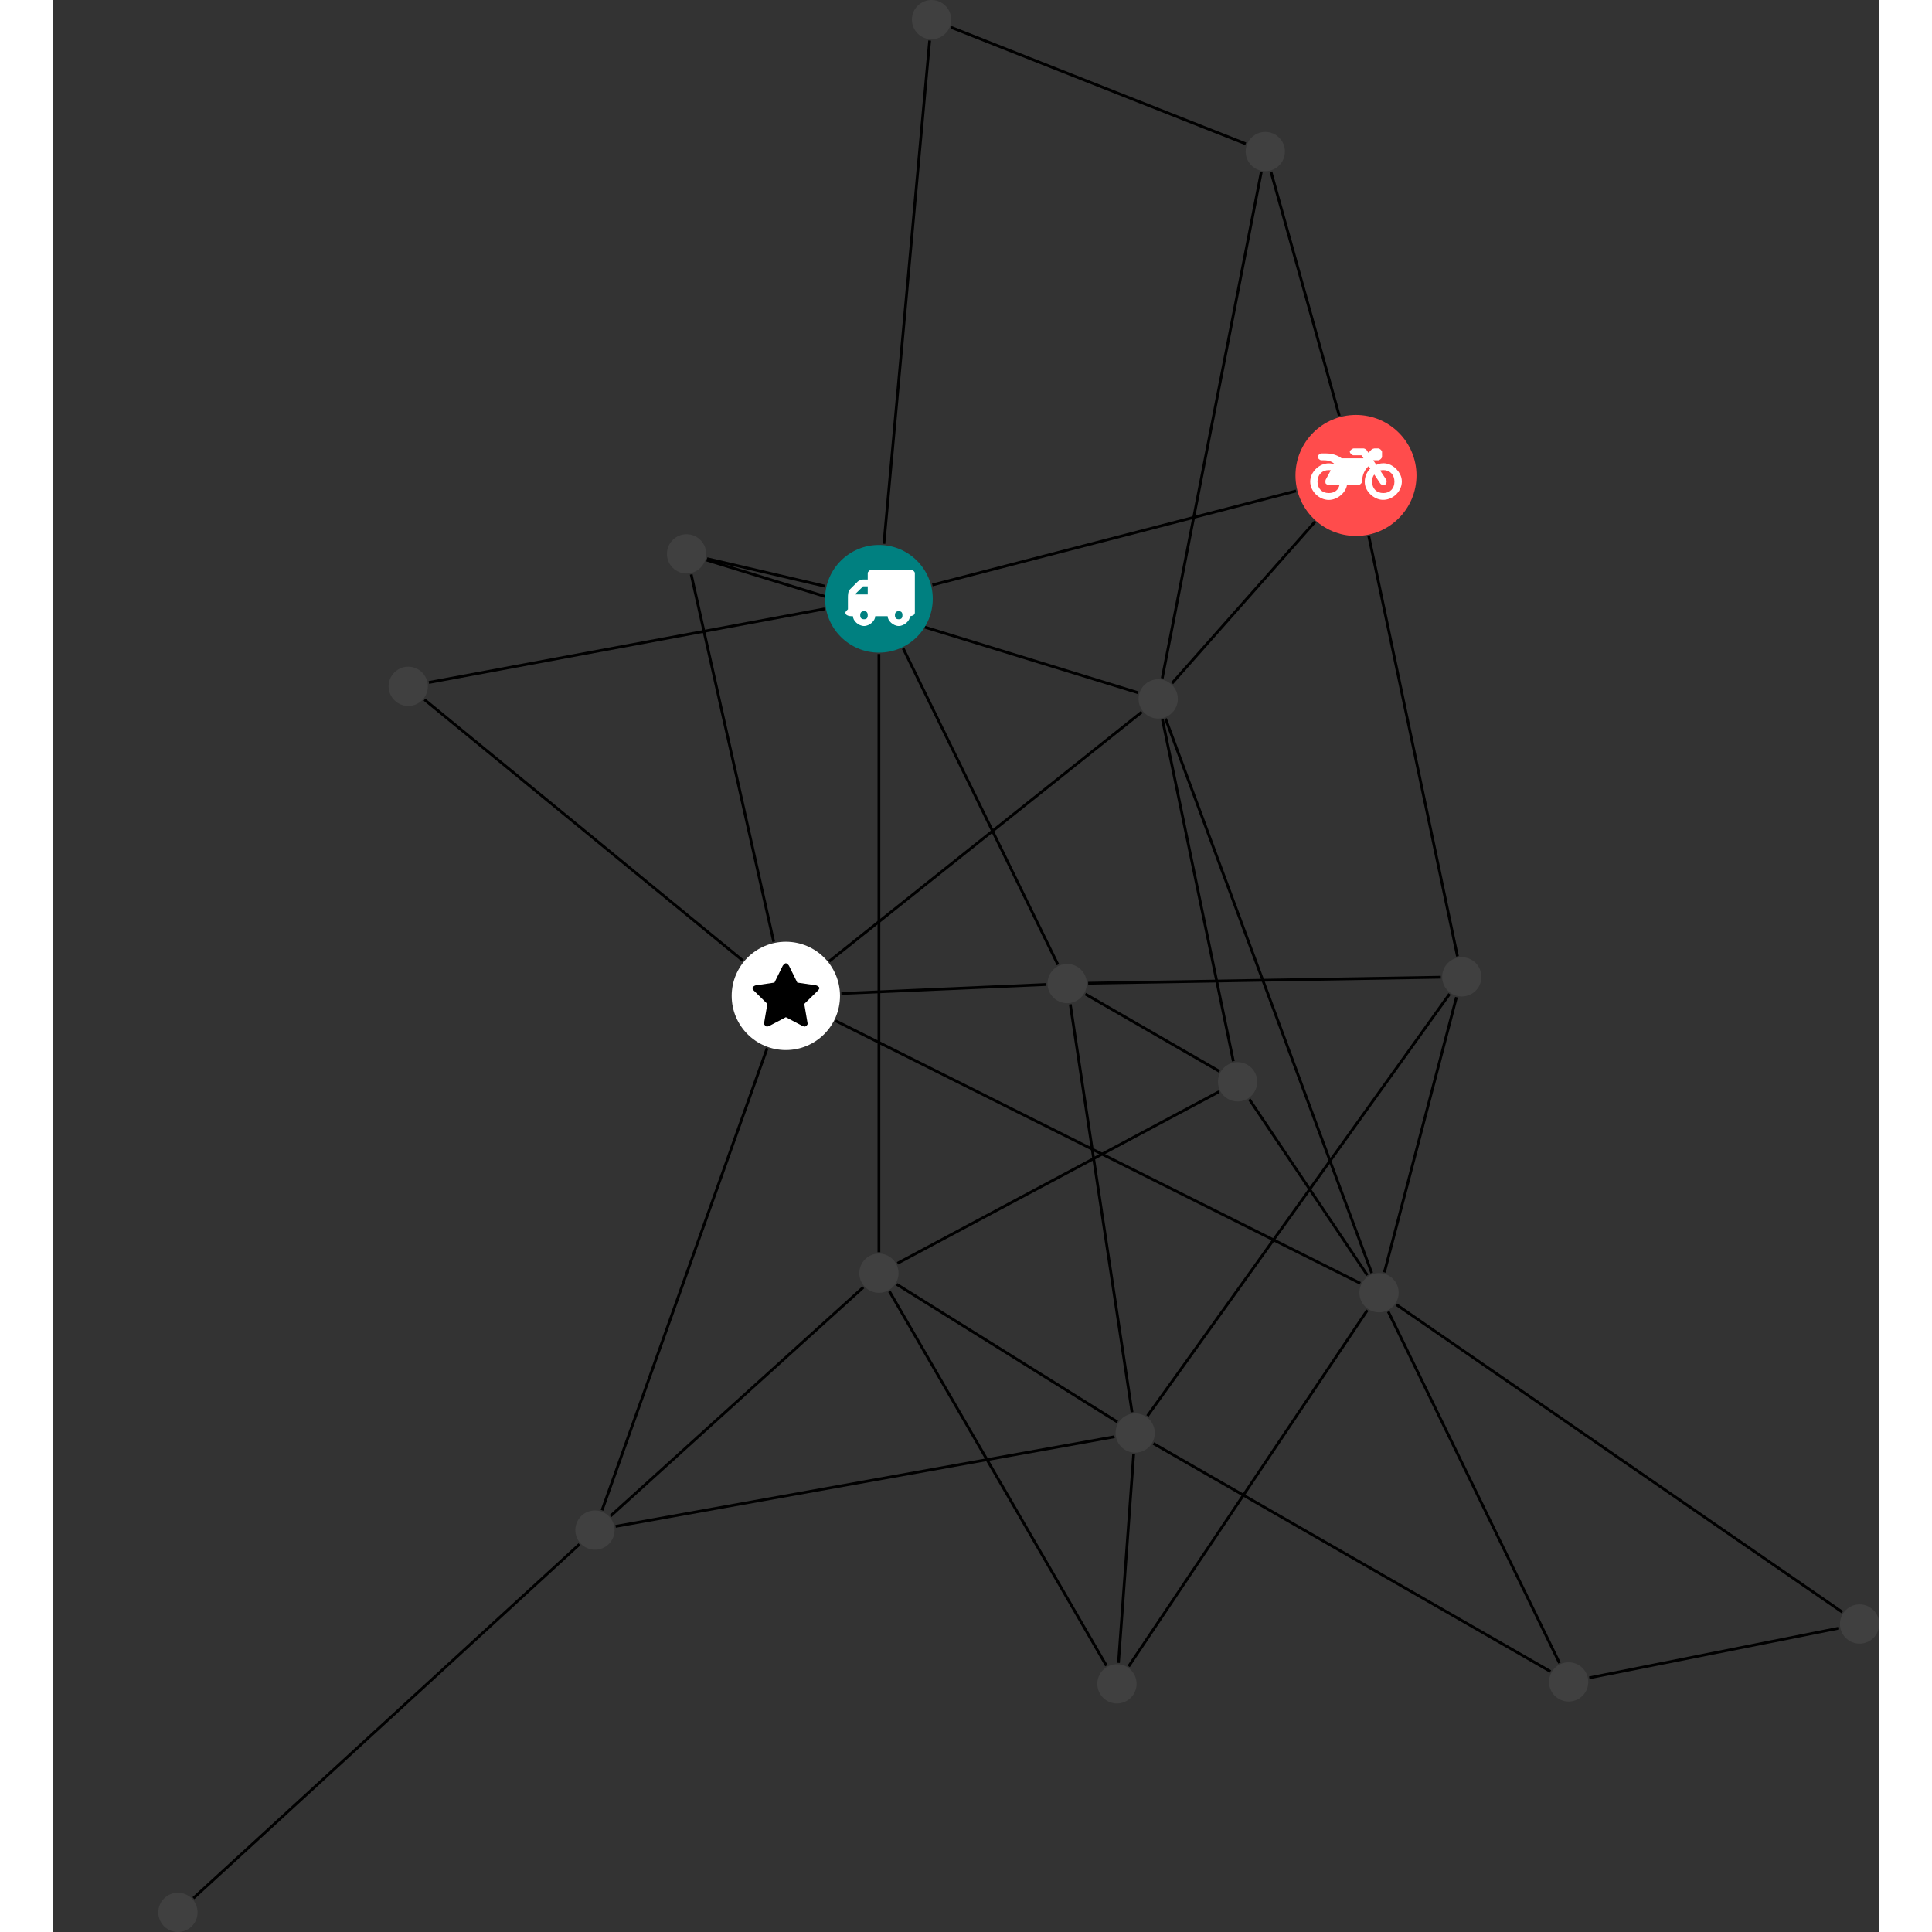 <?xml version="1.0" encoding="UTF-8"?>
<svg xmlns="http://www.w3.org/2000/svg" xmlns:xlink="http://www.w3.org/1999/xlink" width="277.374pt" height="277.374pt" viewBox="-15.152 0.000 262.223 277.374" version="1.1">
<rect x="-15.152" y="0.000" width="262.223" height="277.374" fill="#333333" stroke="none"/>
<defs>
<g>
<symbol overflow="visible" id="glyph0-0">
<path style="stroke:none;" d="M 1.422 -0.75 L 1.422 -7.922 L 3.562 -7.922 L 3.562 -0.891 L 1.422 -0.891 Z M 0.625 0 L 4.531 0 L 4.531 -8.812 L 0.438 -8.812 L 0.438 0 Z M 0.625 0 "/>
</symbol>
<symbol overflow="visible" id="glyph0-1">
<path style="stroke:none;" d="M 3.375 -0.844 C 3.375 -0.453 3.234 -0.266 2.844 -0.266 C 2.469 -0.266 2.297 -0.453 2.297 -0.844 C 2.297 -1.219 2.469 -1.422 2.844 -1.422 C 3.234 -1.422 3.375 -1.219 3.375 -0.844 Z M 1.594 -3.688 L 1.594 -3.859 C 1.594 -3.875 1.578 -3.875 1.594 -3.891 L 2.688 -4.969 C 2.703 -5 2.656 -4.984 2.688 -4.984 L 3.375 -4.984 L 3.375 -3.828 L 1.594 -3.828 Z M 8.359 -0.844 C 8.359 -0.453 8.219 -0.266 7.828 -0.266 C 7.453 -0.266 7.281 -0.453 7.281 -0.844 C 7.281 -1.219 7.453 -1.422 7.828 -1.422 C 8.219 -1.422 8.359 -1.219 8.359 -0.844 Z M 10.141 -6.891 C 10.141 -7.094 9.812 -7.391 9.609 -7.391 L 3.922 -7.391 C 3.719 -7.391 3.375 -7.094 3.375 -6.891 L 3.375 -5.969 L 2.672 -5.969 C 2.469 -5.969 2.078 -5.812 1.938 -5.672 L 0.844 -4.578 C 0.531 -4.266 0.531 -3.734 0.531 -3.328 L 0.531 -1.688 C 0.516 -1.688 0.172 -1.391 0.172 -1.203 C 0.172 -0.781 0.781 -0.703 1.062 -0.703 L 1.25 -0.703 C 1.25 -0.047 2.062 0.703 2.844 0.703 C 3.641 0.703 4.453 -0.047 4.453 -0.703 L 6.234 -0.703 C 6.234 -0.047 7.047 0.703 7.828 0.703 C 8.625 0.703 9.438 -0.047 9.438 -0.703 C 9.547 -0.703 10.141 -0.781 10.141 -1.203 Z M 10.141 -6.891 "/>
</symbol>
<symbol overflow="visible" id="glyph0-2">
<path style="stroke:none;" d="M 12.969 -2.906 C 12.844 -3.984 11.859 -5.016 10.781 -5.219 C 10.234 -5.328 9.703 -5.219 9.328 -5.031 L 8.875 -5.688 L 9.609 -5.688 C 9.812 -5.688 10.141 -5.984 10.141 -6.188 L 10.141 -6.891 C 10.141 -7.094 9.812 -7.391 9.609 -7.391 L 9.047 -7.391 C 8.969 -7.391 8.734 -7.312 8.656 -7.25 L 8.188 -6.766 L 7.891 -7.203 C 7.828 -7.281 7.594 -7.391 7.484 -7.391 L 6.078 -7.391 C 5.906 -7.391 5.547 -7.125 5.516 -6.953 C 5.484 -6.734 5.828 -6.406 6.047 -6.406 L 7.188 -6.406 L 7.484 -5.969 L 4.344 -5.969 C 4.141 -6.125 3.375 -6.672 2.141 -6.672 L 1.422 -6.672 C 1.219 -6.672 0.891 -6.375 0.891 -6.188 C 0.891 -5.984 1.219 -5.688 1.422 -5.688 L 1.781 -5.688 C 2.484 -5.688 2.906 -5.516 3.281 -5.188 L 3.25 -5.141 C 3.078 -5.188 2.797 -5.25 2.5 -5.25 C 1.109 -5.25 -0.172 -4 -0.172 -2.625 C -0.172 -1.25 1.109 0 2.5 0 C 3.75 0 4.953 -1.062 5.109 -2.141 L 6.766 -2.141 C 6.969 -2.141 7.281 -2.438 7.281 -2.625 C 7.281 -3.609 7.688 -4.391 8.219 -4.844 L 8.453 -4.5 C 7.969 -4.062 7.578 -3.203 7.672 -2.359 C 7.781 -1.172 8.969 -0.094 10.141 -0.016 C 11.703 0.094 13.156 -1.344 12.969 -2.906 Z M 2.5 -0.984 C 1.516 -0.984 0.875 -1.641 0.875 -2.625 C 0.875 -3.594 1.516 -4.281 2.5 -4.281 C 2.672 -4.281 2.844 -4.234 2.781 -4.25 L 2.047 -2.891 C 2 -2.781 2 -2.469 2.047 -2.359 C 2.125 -2.25 2.375 -2.141 2.5 -2.141 L 4.031 -2.141 C 3.891 -1.453 3.344 -0.984 2.5 -0.984 Z M 10.328 -0.984 C 9.344 -0.984 8.719 -1.641 8.719 -2.625 C 8.719 -3.109 8.859 -3.469 9.031 -3.641 L 9.906 -2.328 C 9.969 -2.219 10.203 -2.141 10.328 -2.141 C 10.391 -2.141 10.594 -2.188 10.641 -2.234 C 10.812 -2.344 10.844 -2.75 10.734 -2.922 L 9.875 -4.219 C 9.859 -4.219 10.094 -4.281 10.328 -4.281 C 11.297 -4.281 11.922 -3.594 11.922 -2.625 C 11.922 -1.641 11.297 -0.984 10.328 -0.984 Z M 10.328 -0.984 "/>
</symbol>
<symbol overflow="visible" id="glyph0-3">
<path style="stroke:none;" d="M 9.438 -5.078 C 9.438 -5.25 9.078 -5.453 8.938 -5.469 L 6.266 -5.859 L 5.078 -8.266 C 5.031 -8.375 4.75 -8.641 4.625 -8.641 C 4.5 -8.641 4.234 -8.375 4.172 -8.266 L 2.984 -5.859 L 0.312 -5.469 C 0.172 -5.453 -0.172 -5.25 -0.172 -5.078 C -0.172 -4.969 -0.062 -4.781 0.016 -4.719 L 1.969 -2.797 L 1.5 -0.062 C 1.5 -0.016 1.5 0.016 1.5 0.047 C 1.5 0.203 1.75 0.453 1.906 0.453 C 1.984 0.453 2.188 0.406 2.25 0.359 L 4.625 -0.891 L 7 0.359 C 7.062 0.406 7.266 0.453 7.344 0.453 C 7.5 0.453 7.75 0.203 7.75 0.047 C 7.75 0.016 7.75 -0.016 7.734 -0.062 L 7.266 -2.797 L 9.234 -4.719 C 9.297 -4.781 9.438 -4.969 9.438 -5.078 Z M 9.438 -5.078 "/>
</symbol>
</g>
<clipPath id="clip1">
  <path d="M 172 181 L 247.07 181 L 247.07 238 L 172 238 Z M 172 181 "/>
</clipPath>
<clipPath id="clip2">
  <path d="M 0 216 L 67 216 L 67 277.375 L 0 277.375 Z M 0 216 "/>
</clipPath>
<clipPath id="clip3">
  <path d="M 0 271 L 6 271 L 6 277.375 L 0 277.375 Z M 0 271 "/>
</clipPath>
<clipPath id="clip4">
  <path d="M 241 230 L 247.07 230 L 247.07 236 L 241 236 Z M 241 230 "/>
</clipPath>
</defs>
<g id="surface1">
<path style="fill:none;stroke-width:0.399;stroke-linecap:butt;stroke-linejoin:miter;stroke:rgb(0%,0%,0%);stroke-opacity:1;stroke-miterlimit:10;" d="M 0 -7.929 L 0 -93.807 " transform="matrix(1,0,0,-1,103.457,85.966)"/>
<path style="fill:none;stroke-width:0.399;stroke-linecap:butt;stroke-linejoin:miter;stroke:rgb(0%,0%,0%);stroke-opacity:1;stroke-miterlimit:10;" d="M 7.676 1.986 L 59.887 15.482 " transform="matrix(1,0,0,-1,103.457,85.966)"/>
<path style="fill:none;stroke-width:0.399;stroke-linecap:butt;stroke-linejoin:miter;stroke:rgb(0%,0%,0%);stroke-opacity:1;stroke-miterlimit:10;" d="M 3.484 -7.124 L 25.699 -52.53 " transform="matrix(1,0,0,-1,103.457,85.966)"/>
<path style="fill:none;stroke-width:0.399;stroke-linecap:butt;stroke-linejoin:miter;stroke:rgb(0%,0%,0%);stroke-opacity:1;stroke-miterlimit:10;" d="M -7.723 1.802 L -24.676 5.759 " transform="matrix(1,0,0,-1,103.457,85.966)"/>
<path style="fill:none;stroke-width:0.399;stroke-linecap:butt;stroke-linejoin:miter;stroke:rgb(0%,0%,0%);stroke-opacity:1;stroke-miterlimit:10;" d="M -7.797 -1.448 L -64.609 -12.014 " transform="matrix(1,0,0,-1,103.457,85.966)"/>
<path style="fill:none;stroke-width:0.399;stroke-linecap:butt;stroke-linejoin:miter;stroke:rgb(0%,0%,0%);stroke-opacity:1;stroke-miterlimit:10;" d="M 0.719 7.896 L 7.285 80.146 " transform="matrix(1,0,0,-1,103.457,85.966)"/>
<path style="fill:none;stroke-width:0.399;stroke-linecap:butt;stroke-linejoin:miter;stroke:rgb(0%,0%,0%);stroke-opacity:1;stroke-miterlimit:10;" d="M 83.059 -51.327 L 70.328 9.009 " transform="matrix(1,0,0,-1,103.457,85.966)"/>
<path style="fill:none;stroke-width:0.399;stroke-linecap:butt;stroke-linejoin:miter;stroke:rgb(0%,0%,0%);stroke-opacity:1;stroke-miterlimit:10;" d="M 82.918 -57.198 L 72.57 -96.702 " transform="matrix(1,0,0,-1,103.457,85.966)"/>
<path style="fill:none;stroke-width:0.399;stroke-linecap:butt;stroke-linejoin:miter;stroke:rgb(0%,0%,0%);stroke-opacity:1;stroke-miterlimit:10;" d="M 80.668 -54.331 L 30.043 -55.19 " transform="matrix(1,0,0,-1,103.457,85.966)"/>
<path style="fill:none;stroke-width:0.399;stroke-linecap:butt;stroke-linejoin:miter;stroke:rgb(0%,0%,0%);stroke-opacity:1;stroke-miterlimit:10;" d="M 81.926 -56.733 L 38.551 -117.319 " transform="matrix(1,0,0,-1,103.457,85.966)"/>
<path style="fill:none;stroke-width:0.399;stroke-linecap:butt;stroke-linejoin:miter;stroke:rgb(0%,0%,0%);stroke-opacity:1;stroke-miterlimit:10;" d="M 1.512 -99.436 L 32.66 -153.171 " transform="matrix(1,0,0,-1,103.457,85.966)"/>
<path style="fill:none;stroke-width:0.399;stroke-linecap:butt;stroke-linejoin:miter;stroke:rgb(0%,0%,0%);stroke-opacity:1;stroke-miterlimit:10;" d="M 2.664 -95.405 L 48.832 -70.764 " transform="matrix(1,0,0,-1,103.457,85.966)"/>
<path style="fill:none;stroke-width:0.399;stroke-linecap:butt;stroke-linejoin:miter;stroke:rgb(0%,0%,0%);stroke-opacity:1;stroke-miterlimit:10;" d="M -2.238 -98.847 L -38.531 -131.682 " transform="matrix(1,0,0,-1,103.457,85.966)"/>
<path style="fill:none;stroke-width:0.399;stroke-linecap:butt;stroke-linejoin:miter;stroke:rgb(0%,0%,0%);stroke-opacity:1;stroke-miterlimit:10;" d="M 2.559 -98.421 L 34.23 -118.175 " transform="matrix(1,0,0,-1,103.457,85.966)"/>
<path style="fill:none;stroke-width:0.399;stroke-linecap:butt;stroke-linejoin:miter;stroke:rgb(0%,0%,0%);stroke-opacity:1;stroke-miterlimit:10;" d="M 62.602 11.052 L 42.094 -12.116 " transform="matrix(1,0,0,-1,103.457,85.966)"/>
<path style="fill:none;stroke-width:0.399;stroke-linecap:butt;stroke-linejoin:miter;stroke:rgb(0%,0%,0%);stroke-opacity:1;stroke-miterlimit:10;" d="M 66.098 26.267 L 56.285 61.306 " transform="matrix(1,0,0,-1,103.457,85.966)"/>
<path style="fill:none;stroke-width:0.399;stroke-linecap:butt;stroke-linejoin:miter;stroke:rgb(0%,0%,0%);stroke-opacity:1;stroke-miterlimit:10;" d="M 41.148 -17.206 L 70.75 -96.792 " transform="matrix(1,0,0,-1,103.457,85.966)"/>
<path style="fill:none;stroke-width:0.399;stroke-linecap:butt;stroke-linejoin:miter;stroke:rgb(0%,0%,0%);stroke-opacity:1;stroke-miterlimit:10;" d="M 37.738 -16.257 L -7.125 -52.038 " transform="matrix(1,0,0,-1,103.457,85.966)"/>
<path style="fill:none;stroke-width:0.399;stroke-linecap:butt;stroke-linejoin:miter;stroke:rgb(0%,0%,0%);stroke-opacity:1;stroke-miterlimit:10;" d="M 40.707 -17.331 L 50.883 -66.389 " transform="matrix(1,0,0,-1,103.457,85.966)"/>
<path style="fill:none;stroke-width:0.399;stroke-linecap:butt;stroke-linejoin:miter;stroke:rgb(0%,0%,0%);stroke-opacity:1;stroke-miterlimit:10;" d="M 37.211 -13.487 L -24.73 5.56 " transform="matrix(1,0,0,-1,103.457,85.966)"/>
<path style="fill:none;stroke-width:0.399;stroke-linecap:butt;stroke-linejoin:miter;stroke:rgb(0%,0%,0%);stroke-opacity:1;stroke-miterlimit:10;" d="M 40.676 -11.413 L 54.891 61.251 " transform="matrix(1,0,0,-1,103.457,85.966)"/>
<path style="fill:none;stroke-width:0.399;stroke-linecap:butt;stroke-linejoin:miter;stroke:rgb(0%,0%,0%);stroke-opacity:1;stroke-miterlimit:10;" d="M 69.106 -98.272 L -6.227 -60.581 " transform="matrix(1,0,0,-1,103.457,85.966)"/>
<path style="fill:none;stroke-width:0.399;stroke-linecap:butt;stroke-linejoin:miter;stroke:rgb(0%,0%,0%);stroke-opacity:1;stroke-miterlimit:10;" d="M 70.125 -102.128 L 35.855 -153.272 " transform="matrix(1,0,0,-1,103.457,85.966)"/>
<path style="fill:none;stroke-width:0.399;stroke-linecap:butt;stroke-linejoin:miter;stroke:rgb(0%,0%,0%);stroke-opacity:1;stroke-miterlimit:10;" d="M 70.121 -97.116 L 53.176 -71.85 " transform="matrix(1,0,0,-1,103.457,85.966)"/>
<path style="fill:none;stroke-width:0.399;stroke-linecap:butt;stroke-linejoin:miter;stroke:rgb(0%,0%,0%);stroke-opacity:1;stroke-miterlimit:10;" d="M 73.125 -102.335 L 97.707 -152.792 " transform="matrix(1,0,0,-1,103.457,85.966)"/>
<g clip-path="url(#clip1)" clip-rule="nonzero">
<path style="fill:none;stroke-width:0.399;stroke-linecap:butt;stroke-linejoin:miter;stroke:rgb(0%,0%,0%);stroke-opacity:1;stroke-miterlimit:10;" d="M 74.289 -101.335 L 138.313 -145.479 " transform="matrix(1,0,0,-1,103.457,85.966)"/>
</g>
<path style="fill:none;stroke-width:0.399;stroke-linecap:butt;stroke-linejoin:miter;stroke:rgb(0%,0%,0%);stroke-opacity:1;stroke-miterlimit:10;" d="M 24.012 -55.374 L -5.394 -56.663 " transform="matrix(1,0,0,-1,103.457,85.966)"/>
<path style="fill:none;stroke-width:0.399;stroke-linecap:butt;stroke-linejoin:miter;stroke:rgb(0%,0%,0%);stroke-opacity:1;stroke-miterlimit:10;" d="M 29.641 -56.749 L 48.879 -67.839 " transform="matrix(1,0,0,-1,103.457,85.966)"/>
<path style="fill:none;stroke-width:0.399;stroke-linecap:butt;stroke-linejoin:miter;stroke:rgb(0%,0%,0%);stroke-opacity:1;stroke-miterlimit:10;" d="M 27.477 -58.225 L 36.34 -116.788 " transform="matrix(1,0,0,-1,103.457,85.966)"/>
<path style="fill:none;stroke-width:0.399;stroke-linecap:butt;stroke-linejoin:miter;stroke:rgb(0%,0%,0%);stroke-opacity:1;stroke-miterlimit:10;" d="M -15.109 -49.229 L -26.953 3.501 " transform="matrix(1,0,0,-1,103.457,85.966)"/>
<path style="fill:none;stroke-width:0.399;stroke-linecap:butt;stroke-linejoin:miter;stroke:rgb(0%,0%,0%);stroke-opacity:1;stroke-miterlimit:10;" d="M -19.527 -51.956 L -65.242 -14.479 " transform="matrix(1,0,0,-1,103.457,85.966)"/>
<path style="fill:none;stroke-width:0.399;stroke-linecap:butt;stroke-linejoin:miter;stroke:rgb(0%,0%,0%);stroke-opacity:1;stroke-miterlimit:10;" d="M -16.047 -64.522 L -39.754 -130.862 " transform="matrix(1,0,0,-1,103.457,85.966)"/>
<path style="fill:none;stroke-width:0.399;stroke-linecap:butt;stroke-linejoin:miter;stroke:rgb(0%,0%,0%);stroke-opacity:1;stroke-miterlimit:10;" d="M 34.395 -152.772 L 36.574 -122.78 " transform="matrix(1,0,0,-1,103.457,85.966)"/>
<g clip-path="url(#clip2)" clip-rule="nonzero">
<path style="fill:none;stroke-width:0.399;stroke-linecap:butt;stroke-linejoin:miter;stroke:rgb(0%,0%,0%);stroke-opacity:1;stroke-miterlimit:10;" d="M -98.418 -186.554 L -42.996 -135.745 " transform="matrix(1,0,0,-1,103.457,85.966)"/>
</g>
<path style="fill:none;stroke-width:0.399;stroke-linecap:butt;stroke-linejoin:miter;stroke:rgb(0%,0%,0%);stroke-opacity:1;stroke-miterlimit:10;" d="M 52.664 65.321 L 10.363 82.04 " transform="matrix(1,0,0,-1,103.457,85.966)"/>
<path style="fill:none;stroke-width:0.399;stroke-linecap:butt;stroke-linejoin:miter;stroke:rgb(0%,0%,0%);stroke-opacity:1;stroke-miterlimit:10;" d="M 101.988 -154.917 L 137.84 -147.78 " transform="matrix(1,0,0,-1,103.457,85.966)"/>
<path style="fill:none;stroke-width:0.399;stroke-linecap:butt;stroke-linejoin:miter;stroke:rgb(0%,0%,0%);stroke-opacity:1;stroke-miterlimit:10;" d="M 96.41 -154.003 L 39.41 -121.272 " transform="matrix(1,0,0,-1,103.457,85.966)"/>
<path style="fill:none;stroke-width:0.399;stroke-linecap:butt;stroke-linejoin:miter;stroke:rgb(0%,0%,0%);stroke-opacity:1;stroke-miterlimit:10;" d="M -37.801 -133.171 L 33.824 -120.304 " transform="matrix(1,0,0,-1,103.457,85.966)"/>
<path style=" stroke:none;fill-rule:nonzero;fill:rgb(0%,50%,50%);fill-opacity:1;" d="M 111.188 85.965 C 111.188 81.699 107.727 78.238 103.457 78.238 C 99.188 78.238 95.727 81.699 95.727 85.965 C 95.727 90.234 99.188 93.695 103.457 93.695 C 107.727 93.695 111.188 90.234 111.188 85.965 Z M 111.188 85.965 "/>
<g style="fill:rgb(100%,100%,100%);fill-opacity:1;">
  <use xlink:href="#glyph0-1" x="98.476" y="89.169"/>
</g>
<path style=" stroke:none;fill-rule:nonzero;fill:rgb(25%,25%,25%);fill-opacity:1;" d="M 189.957 140.246 C 189.957 138.688 188.695 137.426 187.141 137.426 C 185.582 137.426 184.32 138.688 184.32 140.246 C 184.32 141.801 185.582 143.062 187.141 143.062 C 188.695 143.062 189.957 141.801 189.957 140.246 Z M 189.957 140.246 "/>
<path style=" stroke:none;fill-rule:nonzero;fill:rgb(25%,25%,25%);fill-opacity:1;" d="M 106.273 182.789 C 106.273 181.234 105.012 179.973 103.457 179.973 C 101.902 179.973 100.641 181.234 100.641 182.789 C 100.641 184.344 101.902 185.605 103.457 185.605 C 105.012 185.605 106.273 184.344 106.273 182.789 Z M 106.273 182.789 "/>
<path style=" stroke:none;fill-rule:nonzero;fill:rgb(100%,29.999%,29.999%);fill-opacity:1;" d="M 180.637 68.262 C 180.637 63.461 176.746 59.574 171.949 59.574 C 167.152 59.574 163.262 63.461 163.262 68.262 C 163.262 73.059 167.152 76.945 171.949 76.945 C 176.746 76.945 180.637 73.059 180.637 68.262 Z M 180.637 68.262 "/>
<g style="fill:rgb(100%,100%,100%);fill-opacity:1;">
  <use xlink:href="#glyph0-2" x="165.548" y="71.772"/>
</g>
<path style=" stroke:none;fill-rule:nonzero;fill:rgb(25%,25%,25%);fill-opacity:1;" d="M 146.371 100.344 C 146.371 98.785 145.109 97.523 143.555 97.523 C 141.996 97.523 140.734 98.785 140.734 100.344 C 140.734 101.898 141.996 103.16 143.555 103.16 C 145.109 103.16 146.371 101.898 146.371 100.344 Z M 146.371 100.344 "/>
<path style=" stroke:none;fill-rule:nonzero;fill:rgb(25%,25%,25%);fill-opacity:1;" d="M 178.078 185.586 C 178.078 184.031 176.816 182.77 175.262 182.77 C 173.703 182.77 172.441 184.031 172.441 185.586 C 172.441 187.145 173.703 188.406 175.262 188.406 C 176.816 188.406 178.078 187.145 178.078 185.586 Z M 178.078 185.586 "/>
<path style=" stroke:none;fill-rule:nonzero;fill:rgb(25%,25%,25%);fill-opacity:1;" d="M 133.301 141.207 C 133.301 139.652 132.039 138.391 130.48 138.391 C 128.926 138.391 127.664 139.652 127.664 141.207 C 127.664 142.762 128.926 144.023 130.48 144.023 C 132.039 144.023 133.301 142.762 133.301 141.207 Z M 133.301 141.207 "/>
<path style=" stroke:none;fill-rule:nonzero;fill:rgb(100%,100%,100%);fill-opacity:1;" d="M 97.871 142.977 C 97.871 138.684 94.391 135.203 90.098 135.203 C 85.801 135.203 82.32 138.684 82.32 142.977 C 82.32 147.27 85.801 150.754 90.098 150.754 C 94.391 150.754 97.871 147.27 97.871 142.977 Z M 97.871 142.977 "/>
<g style="fill:rgb(0%,0%,0%);fill-opacity:1;">
  <use xlink:href="#glyph0-3" x="85.473" y="146.927"/>
</g>
<path style=" stroke:none;fill-rule:nonzero;fill:rgb(25%,25%,25%);fill-opacity:1;" d="M 140.449 241.746 C 140.449 240.188 139.188 238.926 137.633 238.926 C 136.074 238.926 134.812 240.188 134.812 241.746 C 134.812 243.301 136.074 244.562 137.633 244.562 C 139.188 244.562 140.449 243.301 140.449 241.746 Z M 140.449 241.746 "/>
<path style=" stroke:none;fill-rule:nonzero;fill:rgb(25%,25%,25%);fill-opacity:1;" d="M 157.77 155.312 C 157.77 153.754 156.508 152.492 154.953 152.492 C 153.395 152.492 152.133 153.754 152.133 155.312 C 152.133 156.867 153.395 158.129 154.953 158.129 C 156.508 158.129 157.77 156.867 157.77 155.312 Z M 157.77 155.312 "/>
<g clip-path="url(#clip3)" clip-rule="nonzero">
<path style=" stroke:none;fill-rule:nonzero;fill:rgb(25%,25%,25%);fill-opacity:1;" d="M 5.637 274.555 C 5.637 273 4.375 271.738 2.816 271.738 C 1.262 271.738 0 273 0 274.555 C 0 276.113 1.262 277.375 2.816 277.375 C 4.375 277.375 5.637 276.113 5.637 274.555 Z M 5.637 274.555 "/>
</g>
<path style=" stroke:none;fill-rule:nonzero;fill:rgb(25%,25%,25%);fill-opacity:1;" d="M 78.66 79.52 C 78.66 77.961 77.398 76.699 75.844 76.699 C 74.285 76.699 73.023 77.961 73.023 79.52 C 73.023 81.074 74.285 82.336 75.844 82.336 C 77.398 82.336 78.66 81.074 78.66 79.52 Z M 78.66 79.52 "/>
<path style=" stroke:none;fill-rule:nonzero;fill:rgb(25%,25%,25%);fill-opacity:1;" d="M 161.746 21.754 C 161.746 20.199 160.484 18.938 158.93 18.938 C 157.371 18.938 156.109 20.199 156.109 21.754 C 156.109 23.309 157.371 24.57 158.93 24.57 C 160.484 24.57 161.746 23.309 161.746 21.754 Z M 161.746 21.754 "/>
<path style=" stroke:none;fill-rule:nonzero;fill:rgb(25%,25%,25%);fill-opacity:1;" d="M 38.699 98.531 C 38.699 96.977 37.438 95.715 35.883 95.715 C 34.328 95.715 33.066 96.977 33.066 98.531 C 33.066 100.09 34.328 101.352 35.883 101.352 C 37.438 101.352 38.699 100.09 38.699 98.531 Z M 38.699 98.531 "/>
<path style=" stroke:none;fill-rule:nonzero;fill:rgb(25%,25%,25%);fill-opacity:1;" d="M 205.301 241.469 C 205.301 239.914 204.039 238.652 202.484 238.652 C 200.926 238.652 199.664 239.914 199.664 241.469 C 199.664 243.023 200.926 244.285 202.484 244.285 C 204.039 244.285 205.301 243.023 205.301 241.469 Z M 205.301 241.469 "/>
<path style=" stroke:none;fill-rule:nonzero;fill:rgb(25%,25%,25%);fill-opacity:1;" d="M 65.508 219.672 C 65.508 218.113 64.246 216.852 62.688 216.852 C 61.133 216.852 59.871 218.113 59.871 219.672 C 59.871 221.227 61.133 222.488 62.688 222.488 C 64.246 222.488 65.508 221.227 65.508 219.672 Z M 65.508 219.672 "/>
<path style=" stroke:none;fill-rule:nonzero;fill:rgb(25%,25%,25%);fill-opacity:1;" d="M 113.832 2.816 C 113.832 1.262 112.57 0 111.016 0 C 109.457 0 108.195 1.262 108.195 2.816 C 108.195 4.375 109.457 5.637 111.016 5.637 C 112.57 5.637 113.832 4.375 113.832 2.816 Z M 113.832 2.816 "/>
<g clip-path="url(#clip4)" clip-rule="nonzero">
<path style=" stroke:none;fill-rule:nonzero;fill:rgb(25%,25%,25%);fill-opacity:1;" d="M 247.07 233.156 C 247.07 231.602 245.809 230.34 244.254 230.34 C 242.695 230.34 241.434 231.602 241.434 233.156 C 241.434 234.711 242.695 235.973 244.254 235.973 C 245.809 235.973 247.07 234.711 247.07 233.156 Z M 247.07 233.156 "/>
</g>
<path style=" stroke:none;fill-rule:nonzero;fill:rgb(25%,25%,25%);fill-opacity:1;" d="M 143.066 205.734 C 143.066 204.18 141.805 202.918 140.25 202.918 C 138.695 202.918 137.434 204.18 137.434 205.734 C 137.434 207.293 138.695 208.555 140.25 208.555 C 141.805 208.555 143.066 207.293 143.066 205.734 Z M 143.066 205.734 "/>
</g>
</svg>
